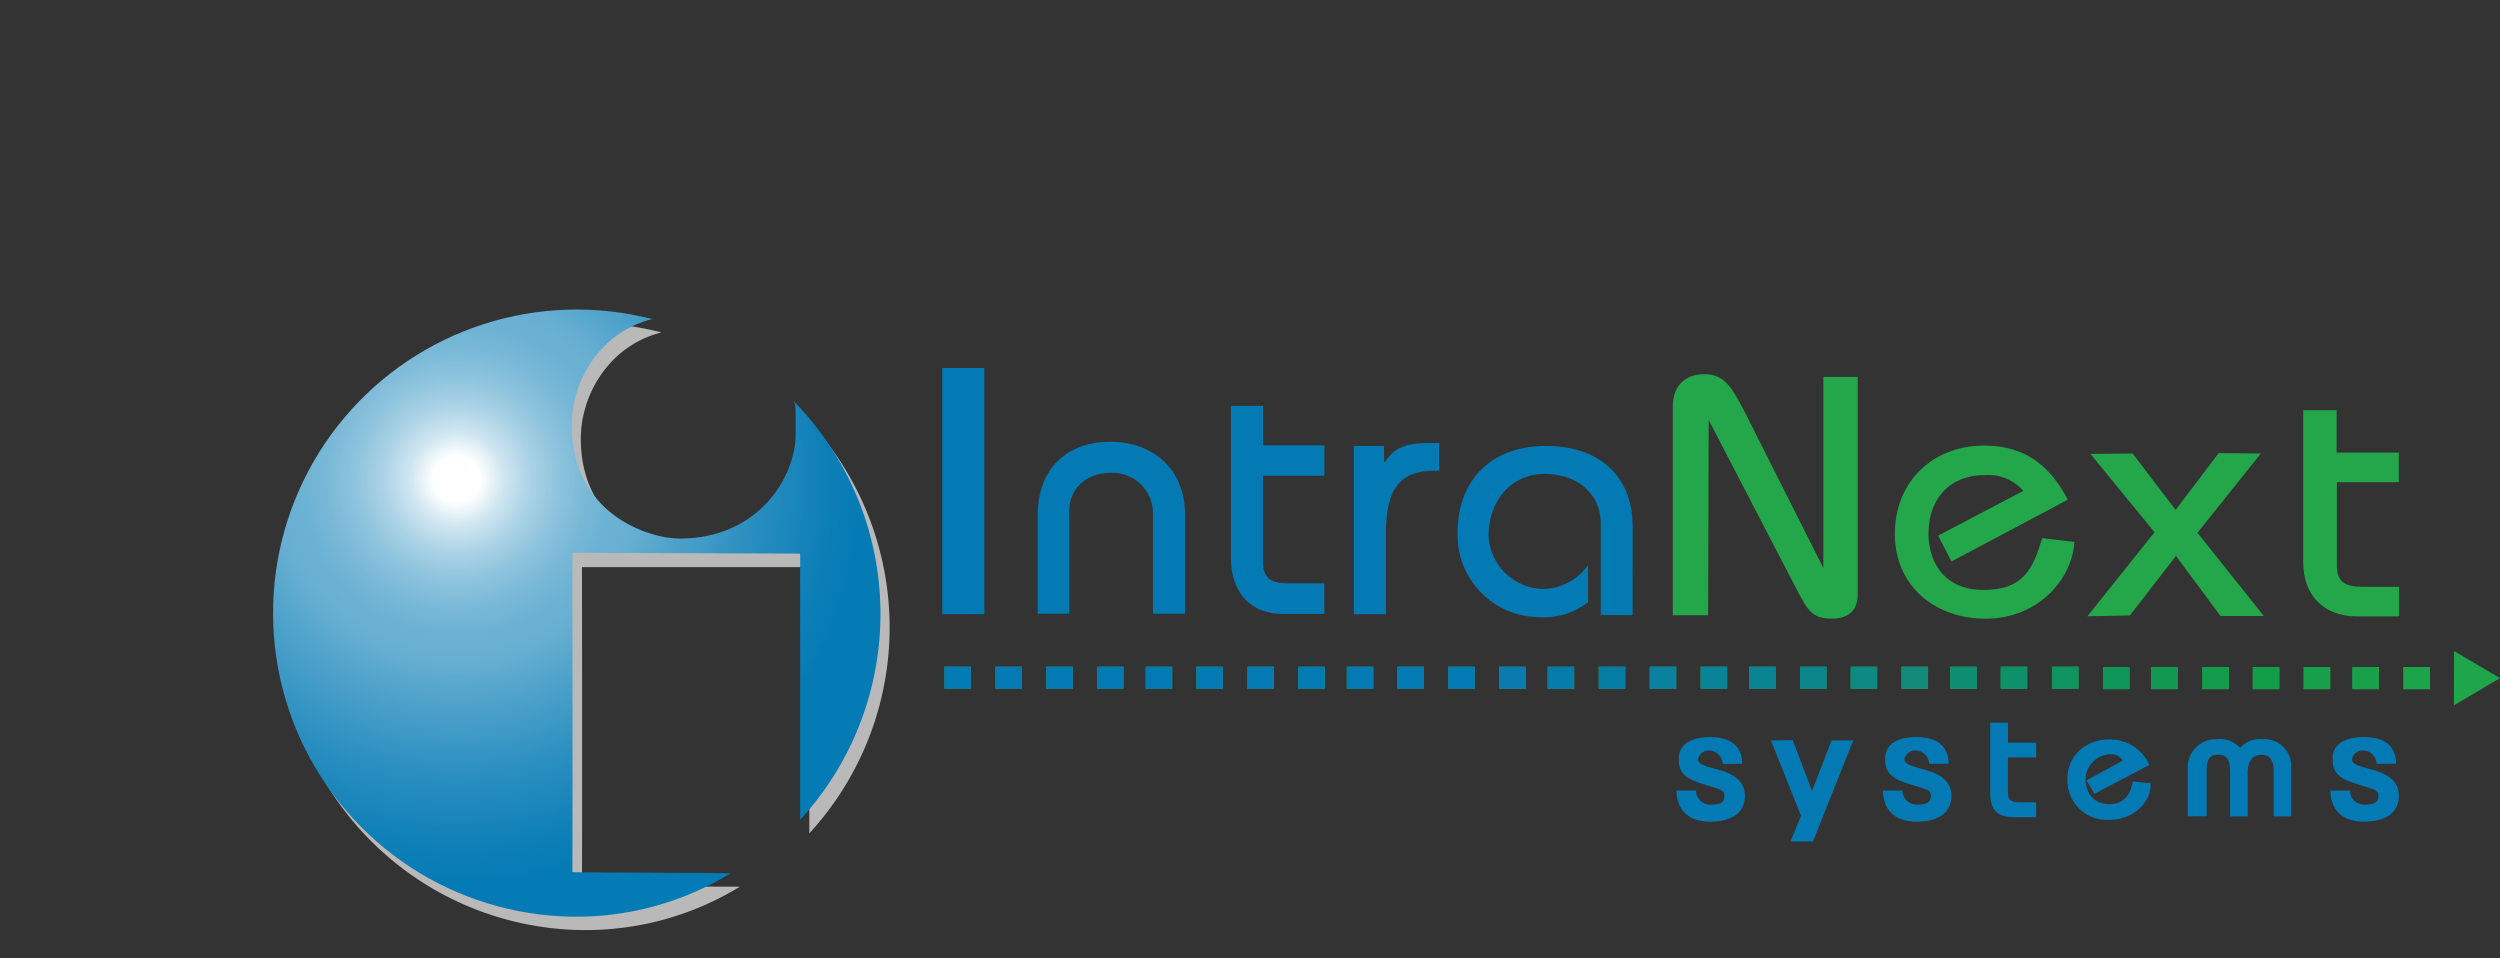 <svg id="Layer_1" data-name="Layer 1" xmlns="http://www.w3.org/2000/svg" xmlns:xlink="http://www.w3.org/1999/xlink" viewBox="0 0 374.42 143.53"><rect x="0" y="0" width="374.42" height="143.53" fill="#333333" stroke="none"/><defs><style>.cls-1{fill:none;}.cls-2{fill:#24a64a;}.cls-3{fill:#037ab3;}.cls-4{fill:#20a64a;}.cls-5{fill:#0b7aaf;}.cls-6{fill:#067cab;}.cls-7{fill:#057da5;}.cls-8{fill:#0b809f;}.cls-9{fill:#088398;}.cls-10{fill:#0a8492;}.cls-11{fill:#0b878b;}.cls-12{fill:#0d8a81;}.cls-13{fill:#128b7a;}.cls-14{fill:#0e8e71;}.cls-15{fill:#0d916a;}.cls-16{fill:#0f9461;}.cls-17{fill:#0f9659;}.cls-18{fill:#139851;}.cls-19{fill:#129b4a;}.cls-20{fill:#129e49;}.cls-21{fill:#179f49;}.cls-22{fill:#18a149;}.cls-23{fill:#1ca44a;}.cls-24{fill:#b9b9b9;}.cls-25{clip-path:url(#clip-path);}.cls-26{fill:url(#radial-gradient);}</style><clipPath id="clip-path" transform="translate(37.42 43.79)"><path class="cls-1" d="M60.27,4c-7.53,1.81-12.07,9-12.07,15.87,0,13.28,11.47,17,16.18,17,11.84,0,17.36-9.28,17.36-15.61,0-3.88.09-4.25-.32-5a45.55,45.55,0,0,1,1,62.73c0-5.1,0-39.87,0-39.87L48.31,39s0.05,33.21,0,47.84C51,86.91,69.37,86.91,72,87a44.22,44.22,0,0,1-23.85,6.5A45.47,45.47,0,1,1,60.27,4Z"/></clipPath><radialGradient id="radial-gradient" cx="31.01" cy="27.97" r="70.11" gradientUnits="userSpaceOnUse"><stop offset="0" stop-color="#fff"/><stop offset="0.04" stop-color="#fff"/><stop offset="0.05" stop-color="#feffff"/><stop offset="0.1" stop-color="#d0e6f1"/><stop offset="0.16" stop-color="#aad2e6"/><stop offset="0.22" stop-color="#8dc3dd"/><stop offset="0.28" stop-color="#78b8d7"/><stop offset="0.34" stop-color="#6bb1d3"/><stop offset="0.39" stop-color="#67afd2"/><stop offset="0.46" stop-color="#54a5cc"/><stop offset="0.64" stop-color="#298ec0"/><stop offset="0.78" stop-color="#0f80b8"/><stop offset="0.86" stop-color="#057bb5"/></radialGradient></defs><title>intranext-logo</title><path class="cls-2" d="M218.4,48.36h-5.29V17.08c0-3.28,2.06-4.83,4.69-4.83,3.09,0,4.17,2,6.12,5.73l11.74,23.3,0-28.62h5.14V45.32c0,2-1.08,3.54-3.89,3.54-2.57,0-3.42-.88-4.91-3.74l-13.51-26Z" transform="translate(37.42 43.79)"/><path class="cls-2" d="M254.85,40.3l-2-3.87,12.75-6.7a6.92,6.92,0,0,0-5.8-2.36c-5.2,0-8.39,3.56-8.39,8.74,0,4.21,2.3,8.45,8.22,8.45s7.44-3.08,8.79-7.76l4.83,0.57c-0.29,5.52-5.39,11.5-13.28,11.5-7.6,0-13.6-4.89-13.6-12.71s5.71-13.21,13.31-13.21c6.4,0,10,3.18,12.59,8.1Z" transform="translate(37.42 43.79)"/><path class="cls-2" d="M275.2,48.51l10.06-12.59-9.6-11.73,6.32-.06,6.44,8.45,6.44-8.51,6.32,0.06L291.69,36l9.94,12.47h-6.49l-6.67-9-6.9,8.91Z" transform="translate(37.42 43.79)"/><path class="cls-2" d="M321.89,28.43h-9.32V40.92c0,2.38,1.2,3.17,3.77,3.17h5.54v4.44h-6.23c-5.14,0-8.12-3.17-8.12-8.19V17.65h5V24h9.32v4.44Z" transform="translate(37.42 43.79)"/><path class="cls-3" d="M103.7,48.2V11.32H110V48.2H103.7Z" transform="translate(37.42 43.79)"/><path class="cls-3" d="M118,48.12V33.37c0-7.07,4.47-11,10.86-11s11.21,4.06,11.21,11V48.12h-4.81V33.37a6.09,6.09,0,0,0-6.4-6.34c-3.44,0-6.4,2.29-6.14,6.34V48.12H118Z" transform="translate(37.42 43.79)"/><path class="cls-3" d="M160.92,27.46h-9.19V40.29c0,2.46,1.15,3.28,3.61,3.28h5.58v4.59h-6.23c-4.92,0-7.76-3.28-7.76-8.47V17h4.81v5.91h9.19v4.59Z" transform="translate(37.42 43.79)"/><path class="cls-3" d="M165.28,23h4.59v2.4H170c1.64-2.57,3.88-2.85,7.11-2.85h1v4.16h-0.71c-4.65,0-7.25,2.14-7.25,9.25V48.2h-4.81V23Z" transform="translate(37.42 43.79)"/><path class="cls-3" d="M202.32,48.33V34.67c0-4.92-4-7.48-8.33-7.48-5.3,0-8.47,4.26-8.47,9.23a8.36,8.36,0,0,0,8.29,8,8.47,8.47,0,0,0,6.61-3.58v5.56a10.63,10.63,0,0,1-7.11,2.24A12.29,12.29,0,0,1,180.88,36c0-7.64,4.8-13,13.22-13,8.09,0,13,4.56,13,12.11V48.33h-4.81Z" transform="translate(37.42 43.79)"/><rect class="cls-4" x="179.18" y="99.85" width="3.97" height="3.3"/><rect class="cls-4" x="186.82" y="99.85" width="3.97" height="3.3"/><rect class="cls-4" x="194.43" y="99.85" width="3.97" height="3.3"/><rect class="cls-4" x="201.71" y="99.85" width="3.97" height="3.3"/><rect class="cls-4" x="209.29" y="99.85" width="3.97" height="3.3"/><rect class="cls-4" x="216.91" y="99.85" width="3.97" height="3.3"/><rect class="cls-4" x="224.55" y="99.85" width="3.97" height="3.3"/><rect class="cls-4" x="231.79" y="99.85" width="3.97" height="3.3"/><rect class="cls-4" x="239.44" y="99.85" width="3.97" height="3.3"/><rect class="cls-4" x="247.08" y="99.85" width="3.97" height="3.3"/><rect class="cls-4" x="254.7" y="99.85" width="3.97" height="3.3"/><rect class="cls-4" x="261.97" y="99.85" width="3.97" height="3.3"/><rect class="cls-4" x="269.58" y="99.85" width="3.97" height="3.3"/><rect class="cls-4" x="277.17" y="99.85" width="3.97" height="3.3"/><rect class="cls-4" x="284.79" y="99.85" width="3.97" height="3.3"/><rect class="cls-4" x="292.08" y="99.85" width="3.97" height="3.3"/><rect class="cls-4" x="299.64" y="99.85" width="3.97" height="3.3"/><rect class="cls-4" x="307.32" y="99.85" width="3.97" height="3.3"/><rect class="cls-4" x="314.96" y="99.91" width="3.97" height="3.3"/><rect class="cls-4" x="322.17" y="99.91" width="3.97" height="3.3"/><rect class="cls-4" x="329.84" y="99.91" width="3.97" height="3.3"/><rect class="cls-4" x="337.4" y="99.91" width="3.97" height="3.3"/><rect class="cls-4" x="345.02" y="99.91" width="3.97" height="3.3"/><rect class="cls-4" x="352.32" y="99.91" width="3.97" height="3.3"/><rect class="cls-4" x="359.96" y="99.91" width="3.97" height="3.3"/><rect class="cls-4" x="171.59" y="99.85" width="3.97" height="3.3"/><rect class="cls-4" x="149.09" y="99.85" width="3.97" height="3.3"/><rect class="cls-4" x="156.7" y="99.85" width="3.97" height="3.3"/><rect class="cls-4" x="164.29" y="99.85" width="3.97" height="3.3"/><rect class="cls-4" x="141.44" y="99.85" width="3.97" height="3.3"/><rect class="cls-3" x="179.18" y="99.85" width="3.97" height="3.3"/><rect class="cls-3" x="186.82" y="99.85" width="3.97" height="3.3"/><rect class="cls-3" x="194.43" y="99.85" width="3.97" height="3.3"/><rect class="cls-3" x="201.71" y="99.85" width="3.97" height="3.3"/><rect class="cls-3" x="209.29" y="99.85" width="3.97" height="3.3"/><rect class="cls-3" x="216.91" y="99.85" width="3.97" height="3.3"/><rect class="cls-5" x="224.55" y="99.85" width="3.97" height="3.3"/><rect class="cls-6" x="231.79" y="99.85" width="3.97" height="3.3"/><rect class="cls-7" x="239.44" y="99.85" width="3.97" height="3.3"/><rect class="cls-8" x="247.08" y="99.85" width="3.97" height="3.3"/><rect class="cls-9" x="254.7" y="99.85" width="3.97" height="3.3"/><rect class="cls-10" x="261.97" y="99.85" width="3.97" height="3.3"/><rect class="cls-11" x="269.58" y="99.85" width="3.97" height="3.3"/><rect class="cls-12" x="277.17" y="99.85" width="3.97" height="3.3"/><rect class="cls-13" x="284.79" y="99.85" width="3.97" height="3.3"/><rect class="cls-14" x="292.08" y="99.85" width="3.97" height="3.3"/><rect class="cls-15" x="299.64" y="99.85" width="3.97" height="3.3"/><rect class="cls-16" x="307.32" y="99.85" width="3.97" height="3.3"/><rect class="cls-17" x="314.96" y="99.91" width="3.97" height="3.3"/><rect class="cls-18" x="322.17" y="99.91" width="3.97" height="3.3"/><rect class="cls-19" x="329.84" y="99.91" width="3.97" height="3.3"/><rect class="cls-20" x="337.4" y="99.91" width="3.97" height="3.3"/><rect class="cls-21" x="345.02" y="99.91" width="3.97" height="3.3"/><rect class="cls-22" x="352.32" y="99.91" width="3.97" height="3.3"/><rect class="cls-23" x="359.96" y="99.91" width="3.97" height="3.3"/><rect class="cls-3" x="171.59" y="99.85" width="3.97" height="3.3"/><rect class="cls-3" x="149.09" y="99.85" width="3.97" height="3.3"/><rect class="cls-3" x="156.7" y="99.85" width="3.97" height="3.3"/><rect class="cls-3" x="164.29" y="99.85" width="3.97" height="3.3"/><rect class="cls-3" x="141.44" y="99.85" width="3.97" height="3.3"/><polygon class="cls-4" points="367.54 97.51 374.42 101.56 367.52 105.64 367.54 97.51"/><path class="cls-3" d="M267.53,69.64H263.3v5.31c0,1.06.53,1.42,1.67,1.42h2.56V78.6h-3.3c-2.62,0-3.58-1.17-3.58-3.66V64.44h2.66v3h4.22v2.24Z" transform="translate(37.42 43.79)"/><path class="cls-3" d="M276.26,75.1l-1.19-2,5.44-3a2.2,2.2,0,0,0-2-.92,3.87,3.87,0,0,0-3.59,3.59c0,2.31,1.32,3.88,3.62,3.88s3.25-1.78,3.43-3.39l2.69,0.26C284.85,76.39,282,79,278.53,79a5.93,5.93,0,0,1-6.32-6.15c0-3.49,2.78-5.9,6.28-5.9a6.47,6.47,0,0,1,6,3.82Z" transform="translate(37.42 43.79)"/><path class="cls-3" d="M290.23,78.49V71.22a4.21,4.21,0,0,1,4.34-4.3,4.08,4.08,0,0,1,3.51,1.31,3.86,3.86,0,0,1,3.39-1.31,4,4,0,0,1,4.25,4.3v7.26H303.1V71.69c0-1.44-.48-2.43-1.69-2.43-1.44,0-2.2.82-2.2,2.76v6.46h-2.63V72c0-1.93-.4-2.76-1.84-2.76s-1.67,1-1.67,2.43v6.79h-2.85Z" transform="translate(37.42 43.79)"/><path class="cls-3" d="M314.82,69.9c0,0.91,1.6,1.15,3.31,1.66s3.72,1.43,3.72,3.83c0,3.45-3.5,3.88-5.14,3.88-4.79,0-5.06-3.47-5.12-4.66h2.93a2.16,2.16,0,0,0,2.26,2.11c1.7,0,2-.6,2-1.27,0-.93-0.34-0.93-3.21-1.81s-3.64-1.81-3.64-3.79c0-2.61,2.56-3.25,4.67-3.25,1.8,0,4.83.45,4.83,4l-2.92,0a2.07,2.07,0,0,0-2-2A1.68,1.68,0,0,0,314.82,69.9Z" transform="translate(37.42 43.79)"/><path class="cls-3" d="M216.88,69.9c0,0.91,1.6,1.15,3.31,1.66s3.72,1.43,3.72,3.83c0,3.45-3.5,3.88-5.14,3.88-4.79,0-5.06-3.47-5.12-4.66h2.93a2.16,2.16,0,0,0,2.26,2.11c1.7,0,2-.6,2-1.27,0-.93-0.34-0.93-3.21-1.81S214,71.84,214,69.86c0-2.61,2.57-3.25,4.67-3.25,1.8,0,4.83.45,4.83,4l-2.92,0a2.07,2.07,0,0,0-2-2A1.68,1.68,0,0,0,216.88,69.9Z" transform="translate(37.42 43.79)"/><path class="cls-3" d="M247.8,69.9c0,0.91,1.6,1.15,3.31,1.66s3.72,1.43,3.72,3.83c0,3.45-3.5,3.88-5.14,3.88-4.79,0-5.06-3.47-5.12-4.66h2.93a2.16,2.16,0,0,0,2.26,2.11c1.7,0,2-.6,2-1.27,0-.93-0.35-0.93-3.21-1.81s-3.64-1.81-3.64-3.79c0-2.61,2.56-3.25,4.67-3.25,1.8,0,4.83.45,4.83,4l-2.92,0a2.07,2.07,0,0,0-2-2A1.68,1.68,0,0,0,247.8,69.9Z" transform="translate(37.42 43.79)"/><polygon class="cls-3" points="277.55 110.9 274.31 110.9 271.38 118.46 268.5 110.85 265.23 110.9 269.74 122.19 268.16 126.02 271.52 126.02 277.55 110.9"/><path class="cls-24" d="M61.65,6C54.12,7.85,49.57,15,49.57,21.9c0,13.28,11.47,17,16.18,17,11.84,0,17.36-9.28,17.36-15.61,0-3.88.09-4.25-.32-5a45.55,45.55,0,0,1,1,62.73c0-5.1,0-39.87,0-39.87l-34.05,0s0.05,33.21,0,47.84C52.36,89,70.75,89,73.4,89a44.22,44.22,0,0,1-23.85,6.5A45.47,45.47,0,1,1,61.65,6Z" transform="translate(37.42 43.79)"/><g class="cls-25"><path class="cls-26" d="M-37.42-43.79L99.43-42.41,98.52,95.3S-36.5,100.36-37,99.67-37.42-43.79-37.42-43.79Z" transform="translate(37.42 43.79)"/></g></svg>
